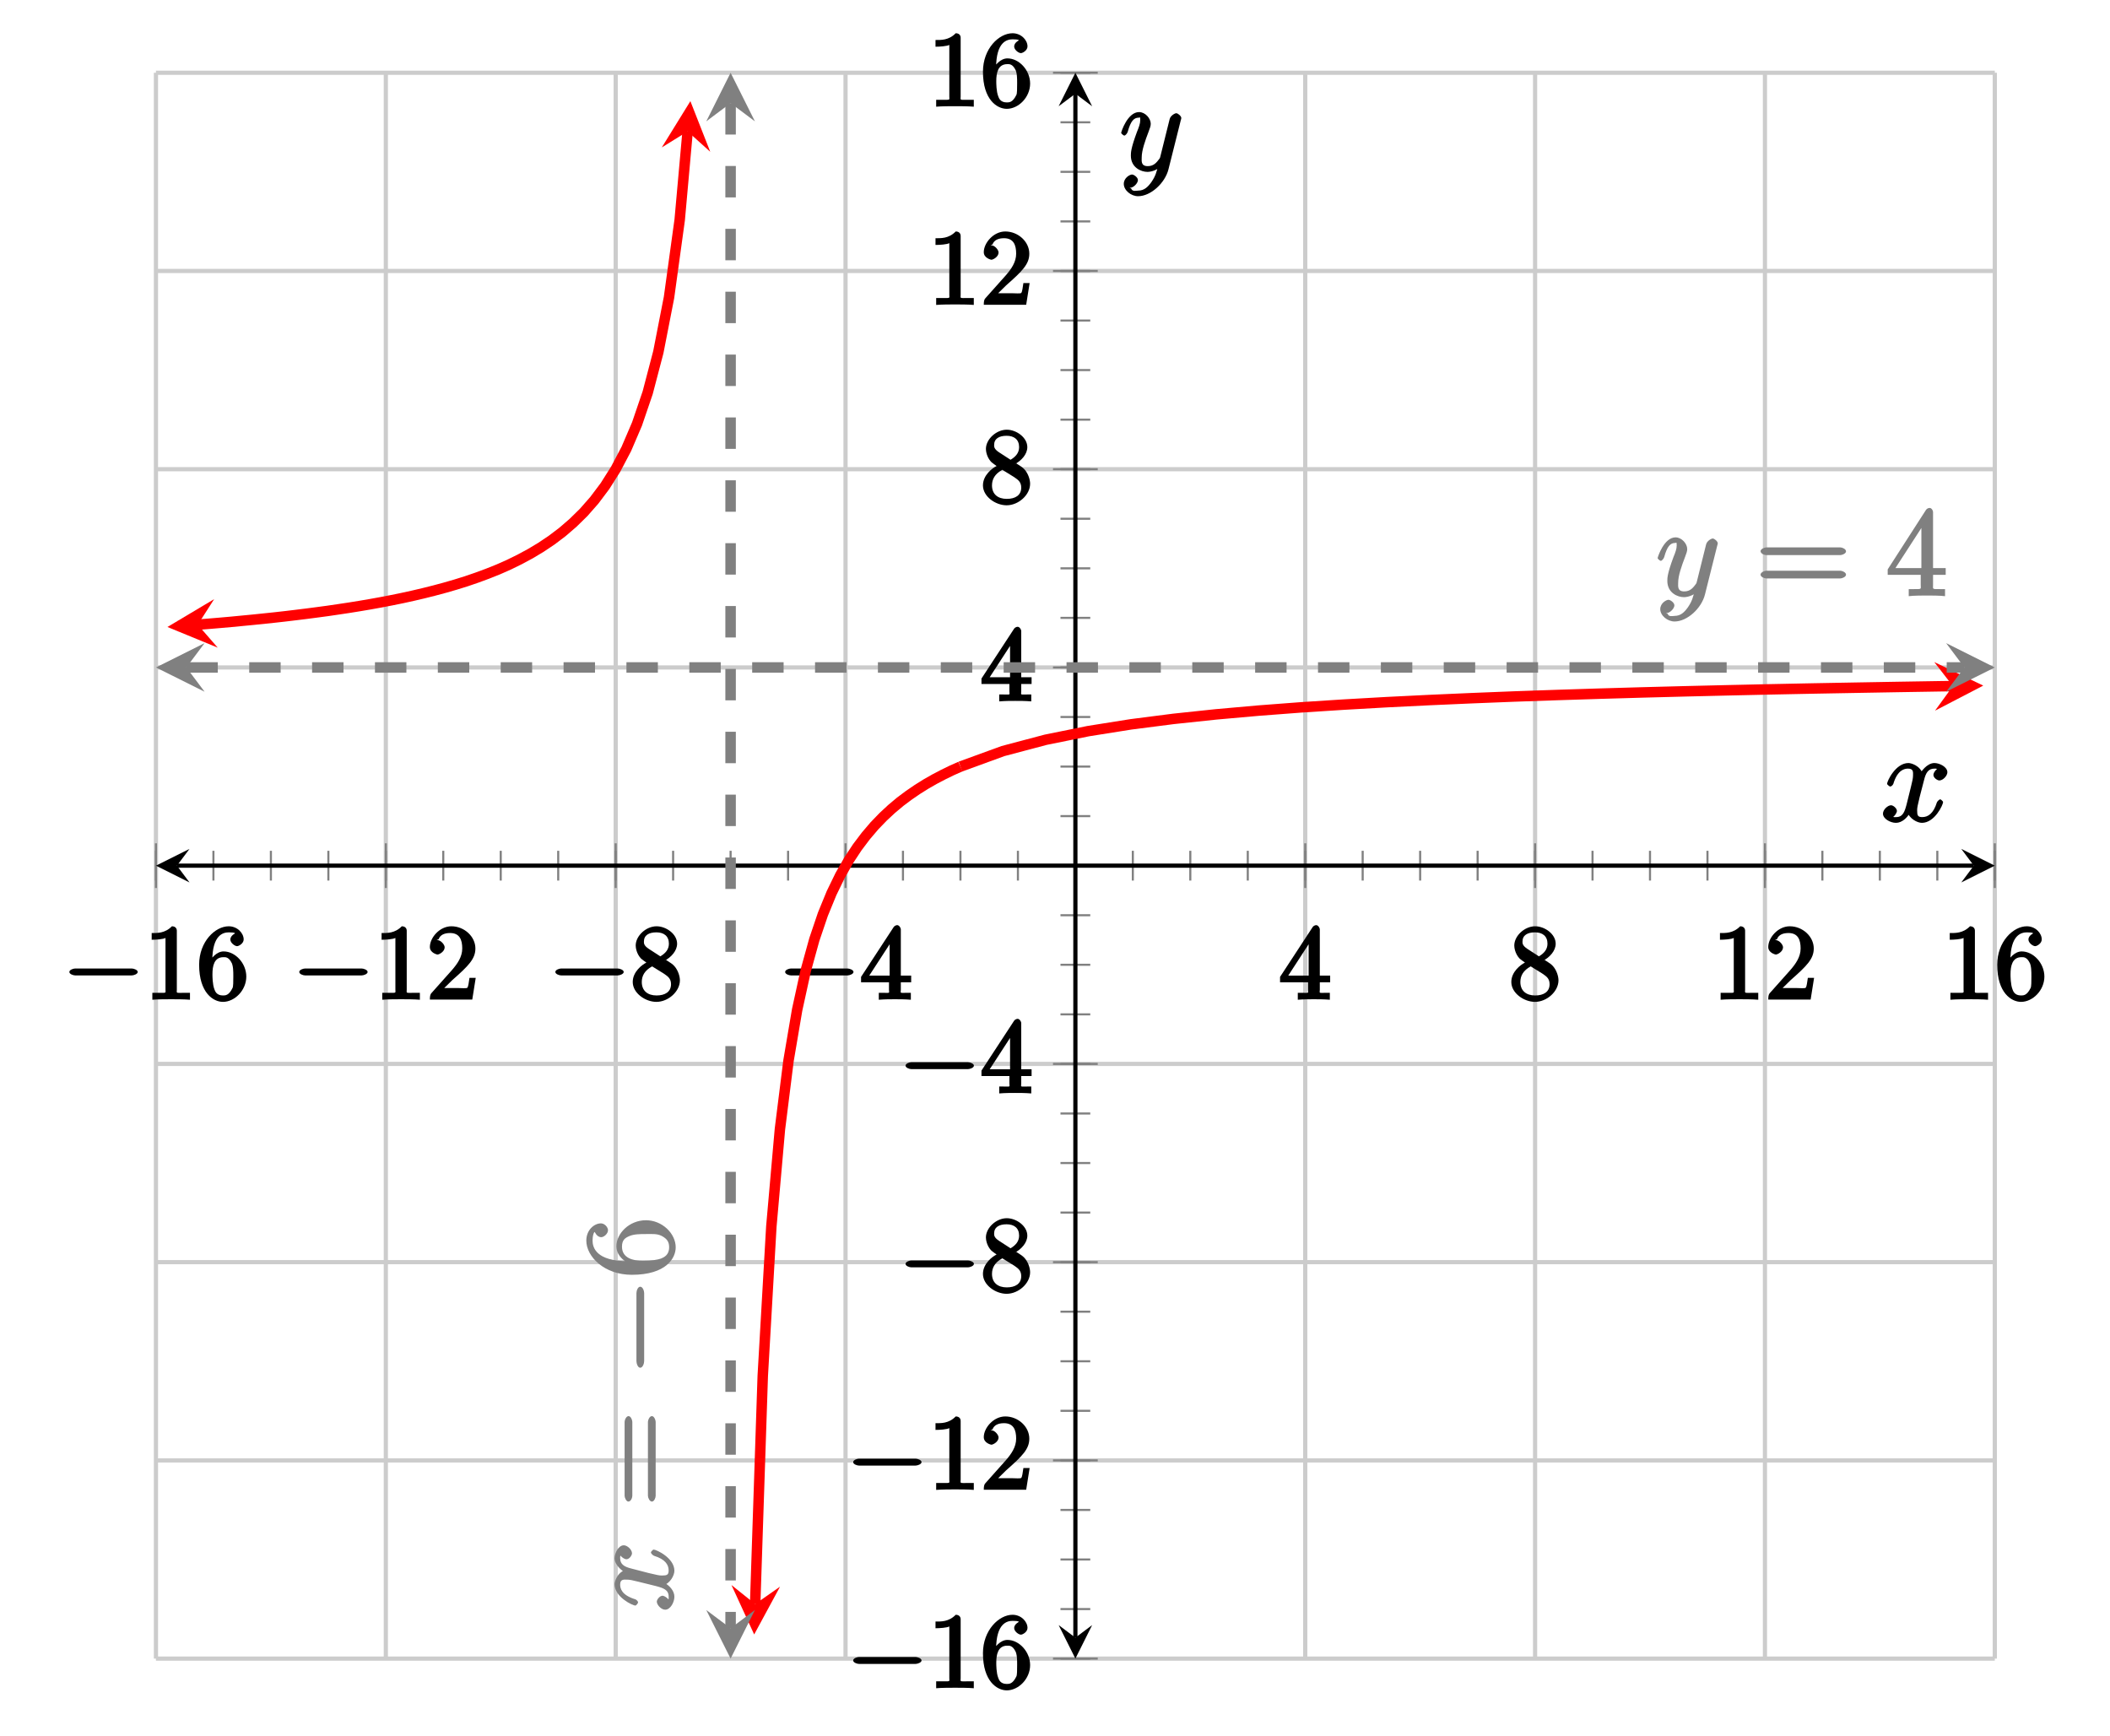 <?xml version="1.0" encoding="UTF-8"?>
<svg xmlns="http://www.w3.org/2000/svg" xmlns:xlink="http://www.w3.org/1999/xlink" width="200.63pt" height="165.05pt" viewBox="0 0 200.63 165.05" version="1.1">
<defs>
<g>
<symbol overflow="visible" id="glyph0-0">
<path style="stroke:none;" d=""/>
</symbol>
<symbol overflow="visible" id="glyph0-1">
<path style="stroke:none;" d="M 6.562 -2.297 C 6.734 -2.297 7.125 -2.422 7.125 -2.625 C 7.125 -2.828 6.734 -2.953 6.562 -2.953 L 1.172 -2.953 C 1 -2.953 0.625 -2.828 0.625 -2.625 C 0.625 -2.422 1 -2.297 1.172 -2.297 Z M 6.562 -2.297 "/>
</symbol>
<symbol overflow="visible" id="glyph1-0">
<path style="stroke:none;" d=""/>
</symbol>
<symbol overflow="visible" id="glyph1-1">
<path style="stroke:none;" d="M 3.094 -6.547 C 3.094 -6.781 2.938 -6.969 2.625 -6.969 C 1.953 -6.281 1.203 -6.328 0.703 -6.328 L 0.703 -5.688 C 1.094 -5.688 1.797 -5.734 2.016 -5.859 L 2.016 -0.953 C 2.016 -0.594 2.156 -0.641 1.266 -0.641 L 0.766 -0.641 L 0.766 0.016 C 1.297 -0.031 2.156 -0.031 2.562 -0.031 C 2.953 -0.031 3.828 -0.031 4.344 0.016 L 4.344 -0.641 L 3.859 -0.641 C 2.953 -0.641 3.094 -0.578 3.094 -0.953 Z M 3.094 -6.547 "/>
</symbol>
<symbol overflow="visible" id="glyph1-2">
<path style="stroke:none;" d="M 1.484 -3.422 L 1.484 -3.672 C 1.484 -6.188 2.547 -6.391 3.062 -6.391 C 3.297 -6.391 3.594 -6.375 3.625 -6.312 C 3.781 -6.312 3.203 -6.156 3.203 -5.703 C 3.203 -5.391 3.625 -5.078 3.844 -5.078 C 4 -5.078 4.469 -5.328 4.469 -5.719 C 4.469 -6.312 3.875 -6.969 3.047 -6.969 C 1.766 -6.969 0.234 -5.516 0.234 -3.312 C 0.234 -0.641 1.578 0.219 2.5 0.219 C 3.609 0.219 4.719 -0.875 4.719 -2.188 C 4.719 -3.453 3.672 -4.578 2.562 -4.578 C 1.891 -4.578 1.328 -3.906 1.141 -3.422 Z M 2.5 -0.391 C 1.875 -0.391 1.75 -0.812 1.688 -0.969 C 1.5 -1.438 1.5 -2.234 1.5 -2.406 C 1.5 -3.188 1.656 -4.031 2.547 -4.031 C 2.719 -4.031 3.047 -4.078 3.344 -3.453 L 3.297 -3.562 C 3.484 -3.203 3.484 -2.688 3.484 -2.203 C 3.484 -1.719 3.484 -1.219 3.406 -1.094 C 3.062 -0.391 2.734 -0.391 2.5 -0.391 Z M 2.5 -0.391 "/>
</symbol>
<symbol overflow="visible" id="glyph1-3">
<path style="stroke:none;" d="M 1.391 -0.812 L 2.438 -1.844 C 4 -3.219 4.641 -3.875 4.641 -4.859 C 4.641 -6 3.578 -6.969 2.359 -6.969 C 1.234 -6.969 0.312 -5.875 0.312 -5 C 0.312 -4.438 1 -4.281 1.031 -4.281 C 1.203 -4.281 1.719 -4.562 1.719 -4.969 C 1.719 -5.219 1.359 -5.656 1.016 -5.656 C 0.938 -5.656 0.922 -5.656 1.141 -5.734 C 1.281 -6.125 1.656 -6.328 2.234 -6.328 C 3.141 -6.328 3.391 -5.688 3.391 -4.859 C 3.391 -4.062 2.938 -3.406 2.391 -2.781 L 0.484 -0.641 C 0.375 -0.531 0.312 -0.406 0.312 0 L 4.344 0 L 4.672 -2.062 L 4.078 -2.062 C 4 -1.594 3.984 -1.281 3.875 -1.125 C 3.812 -1.047 3.281 -1.094 3.062 -1.094 L 1.266 -1.094 Z M 1.391 -0.812 "/>
</symbol>
<symbol overflow="visible" id="glyph1-4">
<path style="stroke:none;" d="M 1.75 -4.828 C 1.281 -5.141 1.297 -5.359 1.297 -5.516 C 1.297 -6.125 1.781 -6.391 2.484 -6.391 C 3.203 -6.391 3.672 -6.031 3.672 -5.312 C 3.672 -4.75 3.328 -4.391 2.859 -4.109 Z M 3.203 -3.656 C 3.922 -4.031 4.453 -4.656 4.453 -5.312 C 4.453 -6.234 3.406 -6.969 2.5 -6.969 C 1.5 -6.969 0.516 -6.062 0.516 -5.141 C 0.516 -4.953 0.578 -4.391 1 -3.922 C 1.109 -3.812 1.469 -3.562 1.531 -3.516 C 1.141 -3.328 0.234 -2.656 0.234 -1.672 C 0.234 -0.609 1.438 0.219 2.484 0.219 C 3.609 0.219 4.719 -0.766 4.719 -1.828 C 4.719 -2.188 4.562 -2.766 4.188 -3.188 C 4 -3.391 3.844 -3.484 3.406 -3.766 Z M 1.953 -3.234 L 3.188 -2.469 C 3.453 -2.266 3.875 -2.078 3.875 -1.469 C 3.875 -0.734 3.312 -0.391 2.5 -0.391 C 1.641 -0.391 1.094 -0.844 1.094 -1.672 C 1.094 -2.25 1.359 -2.766 2.078 -3.156 Z M 1.953 -3.234 "/>
</symbol>
<symbol overflow="visible" id="glyph1-5">
<path style="stroke:none;" d="M 2.75 -1.797 L 2.75 -0.938 C 2.75 -0.578 2.906 -0.641 2.172 -0.641 L 1.781 -0.641 L 1.781 0.016 C 2.375 -0.031 2.891 -0.031 3.312 -0.031 C 3.734 -0.031 4.25 -0.031 4.828 0.016 L 4.828 -0.641 L 4.453 -0.641 C 3.719 -0.641 3.875 -0.578 3.875 -0.938 L 3.875 -1.641 L 4.859 -1.641 L 4.859 -2.281 L 3.875 -2.281 L 3.875 -6.656 C 3.875 -6.844 3.703 -7.078 3.531 -7.078 C 3.453 -7.078 3.297 -7.031 3.203 -6.906 L 0.094 -2.156 L 0.094 -1.641 L 2.75 -1.641 Z M 2.984 -2.281 L 0.875 -2.281 L 3.109 -5.719 L 2.812 -5.828 L 2.812 -2.281 Z M 2.984 -2.281 "/>
</symbol>
<symbol overflow="visible" id="glyph2-0">
<path style="stroke:none;" d=""/>
</symbol>
<symbol overflow="visible" id="glyph2-1">
<path style="stroke:none;" d="M 3.031 1.094 C 2.703 1.547 2.359 1.906 1.766 1.906 C 1.625 1.906 1.203 2.031 1.109 1.703 C 0.906 1.641 0.969 1.641 0.984 1.641 C 1.344 1.641 1.75 1.188 1.75 0.906 C 1.75 0.641 1.359 0.375 1.188 0.375 C 0.984 0.375 0.406 0.688 0.406 1.266 C 0.406 1.875 1.094 2.438 1.766 2.438 C 2.969 2.438 4.328 1.188 4.656 -0.125 L 5.828 -4.797 C 5.844 -4.859 5.875 -4.922 5.875 -5 C 5.875 -5.172 5.562 -5.453 5.391 -5.453 C 5.281 -5.453 4.859 -5.25 4.766 -4.891 L 3.891 -1.375 C 3.828 -1.156 3.875 -1.25 3.781 -1.109 C 3.531 -0.781 3.266 -0.422 2.688 -0.422 C 2.016 -0.422 2.109 -0.922 2.109 -1.25 C 2.109 -1.922 2.438 -2.844 2.766 -3.703 C 2.891 -4.047 2.969 -4.219 2.969 -4.453 C 2.969 -4.953 2.453 -5.562 1.859 -5.562 C 0.766 -5.562 0.156 -3.688 0.156 -3.578 C 0.156 -3.531 0.375 -3.328 0.453 -3.328 C 0.562 -3.328 0.734 -3.531 0.781 -3.688 C 1.062 -4.703 1.359 -5.031 1.828 -5.031 C 1.938 -5.031 1.969 -5.172 1.969 -4.781 C 1.969 -4.469 1.844 -4.125 1.656 -3.672 C 1.078 -2.109 1.078 -1.703 1.078 -1.422 C 1.078 -0.281 2.062 0.125 2.656 0.125 C 3 0.125 3.531 -0.031 3.844 -0.344 L 3.688 -0.516 C 3.516 0.141 3.438 0.5 3.031 1.094 Z M 3.031 1.094 "/>
</symbol>
<symbol overflow="visible" id="glyph2-2">
<path style="stroke:none;" d="M 5.672 -5.172 C 5.281 -5.109 4.969 -4.656 4.969 -4.438 C 4.969 -4.141 5.359 -3.906 5.531 -3.906 C 5.891 -3.906 6.297 -4.359 6.297 -4.688 C 6.297 -5.188 5.562 -5.562 5.062 -5.562 C 4.344 -5.562 3.766 -4.703 3.656 -4.469 L 3.984 -4.469 C 3.703 -5.359 2.812 -5.562 2.594 -5.562 C 1.375 -5.562 0.562 -3.844 0.562 -3.578 C 0.562 -3.531 0.781 -3.328 0.859 -3.328 C 0.953 -3.328 1.094 -3.438 1.156 -3.578 C 1.562 -4.922 2.219 -5.031 2.562 -5.031 C 3.094 -5.031 3.031 -4.672 3.031 -4.391 C 3.031 -4.125 2.969 -3.844 2.828 -3.281 L 2.422 -1.641 C 2.234 -0.922 2.062 -0.422 1.422 -0.422 C 1.359 -0.422 1.172 -0.375 0.922 -0.531 L 0.812 -0.281 C 1.25 -0.359 1.5 -0.859 1.5 -1 C 1.5 -1.25 1.156 -1.547 0.938 -1.547 C 0.641 -1.547 0.172 -1.141 0.172 -0.75 C 0.172 -0.25 0.891 0.125 1.406 0.125 C 1.984 0.125 2.5 -0.375 2.75 -0.859 L 2.469 -0.969 C 2.672 -0.266 3.438 0.125 3.875 0.125 C 5.094 0.125 5.891 -1.594 5.891 -1.859 C 5.891 -1.906 5.688 -2.109 5.625 -2.109 C 5.516 -2.109 5.328 -1.906 5.297 -1.812 C 4.969 -0.75 4.453 -0.422 3.906 -0.422 C 3.484 -0.422 3.422 -0.578 3.422 -1.062 C 3.422 -1.328 3.469 -1.516 3.656 -2.312 L 4.078 -3.938 C 4.25 -4.656 4.5 -5.031 5.062 -5.031 C 5.078 -5.031 5.297 -5.062 5.547 -4.906 Z M 5.672 -5.172 "/>
</symbol>
<symbol overflow="visible" id="glyph3-0">
<path style="stroke:none;" d=""/>
</symbol>
<symbol overflow="visible" id="glyph3-1">
<path style="stroke:none;" d="M 8.062 -3.875 C 8.234 -3.875 8.609 -4.016 8.609 -4.234 C 8.609 -4.453 8.25 -4.609 8.062 -4.609 L 1.031 -4.609 C 0.859 -4.609 0.484 -4.453 0.484 -4.25 C 0.484 -4.016 0.844 -3.875 1.031 -3.875 Z M 8.062 -1.656 C 8.234 -1.656 8.609 -1.797 8.609 -2.016 C 8.609 -2.234 8.25 -2.391 8.062 -2.391 L 1.031 -2.391 C 0.859 -2.391 0.484 -2.234 0.484 -2.016 C 0.484 -1.797 0.844 -1.656 1.031 -1.656 Z M 8.062 -1.656 "/>
</symbol>
<symbol overflow="visible" id="glyph3-2">
<path style="stroke:none;" d="M 4.469 -7.922 C 4.469 -8.156 4.312 -8.359 4.141 -8.359 C 4.047 -8.359 3.891 -8.312 3.797 -8.172 L 0.156 -2.516 L 0.156 -2 L 3.297 -2 L 3.297 -1.047 C 3.297 -0.609 3.438 -0.641 2.562 -0.641 L 2.156 -0.641 L 2.156 0.031 C 2.609 -0.031 3.547 -0.031 3.891 -0.031 C 4.219 -0.031 5.172 -0.031 5.609 0.031 L 5.609 -0.641 L 5.219 -0.641 C 4.344 -0.641 4.469 -0.609 4.469 -1.047 L 4.469 -2 L 5.672 -2 L 5.672 -2.641 L 4.469 -2.641 Z M 3.359 -7 L 3.359 -2.641 L 0.891 -2.641 L 3.641 -6.891 Z M 3.359 -7 "/>
</symbol>
<symbol overflow="visible" id="glyph4-0">
<path style="stroke:none;" d=""/>
</symbol>
<symbol overflow="visible" id="glyph4-1">
<path style="stroke:none;" d="M -5.172 -5.672 C -5.109 -5.281 -4.656 -4.969 -4.438 -4.969 C -4.141 -4.969 -3.906 -5.359 -3.906 -5.531 C -3.906 -5.891 -4.359 -6.297 -4.688 -6.297 C -5.188 -6.297 -5.562 -5.562 -5.562 -5.062 C -5.562 -4.344 -4.703 -3.766 -4.469 -3.656 L -4.469 -3.984 C -5.359 -3.703 -5.562 -2.812 -5.562 -2.594 C -5.562 -1.375 -3.844 -0.562 -3.578 -0.562 C -3.531 -0.562 -3.328 -0.781 -3.328 -0.859 C -3.328 -0.953 -3.438 -1.094 -3.578 -1.156 C -4.922 -1.562 -5.031 -2.219 -5.031 -2.562 C -5.031 -3.094 -4.672 -3.031 -4.391 -3.031 C -4.125 -3.031 -3.844 -2.969 -3.281 -2.828 L -1.641 -2.422 C -0.922 -2.234 -0.422 -2.062 -0.422 -1.422 C -0.422 -1.359 -0.375 -1.172 -0.531 -0.922 L -0.281 -0.812 C -0.359 -1.25 -0.859 -1.5 -1 -1.5 C -1.25 -1.5 -1.547 -1.156 -1.547 -0.938 C -1.547 -0.641 -1.141 -0.172 -0.75 -0.172 C -0.25 -0.172 0.125 -0.891 0.125 -1.406 C 0.125 -1.984 -0.375 -2.5 -0.859 -2.75 L -0.969 -2.469 C -0.266 -2.672 0.125 -3.438 0.125 -3.875 C 0.125 -5.094 -1.594 -5.891 -1.859 -5.891 C -1.906 -5.891 -2.109 -5.688 -2.109 -5.625 C -2.109 -5.516 -1.906 -5.328 -1.812 -5.297 C -0.75 -4.969 -0.422 -4.453 -0.422 -3.906 C -0.422 -3.484 -0.578 -3.422 -1.062 -3.422 C -1.328 -3.422 -1.516 -3.469 -2.312 -3.656 L -3.938 -4.078 C -4.656 -4.25 -5.031 -4.5 -5.031 -5.062 C -5.031 -5.078 -5.062 -5.297 -4.906 -5.547 Z M -5.172 -5.672 "/>
</symbol>
<symbol overflow="visible" id="glyph5-0">
<path style="stroke:none;" d=""/>
</symbol>
<symbol overflow="visible" id="glyph5-1">
<path style="stroke:none;" d="M -3.875 -8.062 C -3.875 -8.234 -4.016 -8.609 -4.234 -8.609 C -4.453 -8.609 -4.609 -8.25 -4.609 -8.062 L -4.609 -1.031 C -4.609 -0.859 -4.453 -0.484 -4.25 -0.484 C -4.016 -0.484 -3.875 -0.844 -3.875 -1.031 Z M -1.656 -8.062 C -1.656 -8.234 -1.797 -8.609 -2.016 -8.609 C -2.234 -8.609 -2.391 -8.25 -2.391 -8.062 L -2.391 -1.031 C -2.391 -0.859 -2.234 -0.484 -2.016 -0.484 C -1.797 -0.484 -1.656 -0.844 -1.656 -1.031 Z M -1.656 -8.062 "/>
</symbol>
<symbol overflow="visible" id="glyph5-2">
<path style="stroke:none;" d="M -4.297 -1.625 C -7.328 -1.625 -7.656 -2.938 -7.656 -3.578 C -7.656 -4.016 -7.562 -4.328 -7.469 -4.391 C -7.469 -4.531 -7.312 -3.906 -6.828 -3.906 C -6.562 -3.906 -6.188 -4.25 -6.188 -4.562 C -6.188 -4.859 -6.516 -5.219 -6.859 -5.219 C -7.484 -5.219 -8.25 -4.609 -8.25 -3.578 C -8.25 -2.062 -6.547 -0.328 -3.922 -0.328 C -0.641 -0.328 0.25 -1.922 0.25 -2.938 C 0.25 -4.25 -1.031 -5.516 -2.578 -5.516 C -4.172 -5.516 -5.391 -4.25 -5.391 -3.047 C -5.391 -1.984 -4.312 -1.422 -3.984 -1.297 L -3.984 -1.625 Z M -0.375 -2.938 C -0.375 -2.188 -0.891 -1.984 -1.141 -1.875 C -1.453 -1.766 -2.031 -1.656 -2.875 -1.656 C -3.812 -1.656 -4.859 -1.922 -4.859 -3 C -4.859 -3.656 -4.547 -3.844 -4.141 -4.016 C -3.703 -4.203 -3.109 -4.203 -2.594 -4.203 C -1.984 -4.203 -1.547 -4.25 -1.094 -4.031 C -0.531 -3.734 -0.375 -3.422 -0.375 -2.938 Z M -0.375 -2.938 "/>
</symbol>
<symbol overflow="visible" id="glyph6-0">
<path style="stroke:none;" d=""/>
</symbol>
<symbol overflow="visible" id="glyph6-1">
<path style="stroke:none;" d="M -2.75 -7.875 C -2.75 -8.078 -2.875 -8.484 -3.125 -8.484 C -3.359 -8.484 -3.484 -8.078 -3.484 -7.875 L -3.484 -1.406 C -3.484 -1.203 -3.359 -0.781 -3.125 -0.781 C -2.875 -0.781 -2.75 -1.203 -2.75 -1.406 Z M -2.75 -7.875 "/>
</symbol>
</g>
<clipPath id="clip1">
  <path d="M 14.828 6.918 L 80 6.918 L 80 74 L 14.828 74 Z M 14.828 6.918 "/>
</clipPath>
<clipPath id="clip2">
  <path d="M 57 58 L 106 58 L 106 157.719 L 57 157.719 Z M 57 58 "/>
</clipPath>
<clipPath id="clip3">
  <path d="M 77 51 L 189.676 51 L 189.676 87 L 77 87 Z M 77 51 "/>
</clipPath>
<clipPath id="clip4">
  <path d="M 14.828 61 L 20 61 L 20 66 L 14.828 66 Z M 14.828 61 "/>
</clipPath>
<clipPath id="clip5">
  <path d="M 185 61 L 189.676 61 L 189.676 66 L 185 66 Z M 185 61 "/>
</clipPath>
<clipPath id="clip6">
  <path d="M 67 6.918 L 72 6.918 L 72 12 L 67 12 Z M 67 6.918 "/>
</clipPath>
<clipPath id="clip7">
  <path d="M 67 153 L 72 153 L 72 157.719 L 67 157.719 Z M 67 153 "/>
</clipPath>
</defs>
<g id="surface1">
<path style="fill:none;stroke-width:0.399;stroke-linecap:butt;stroke-linejoin:miter;stroke:rgb(79.999%,79.999%,79.999%);stroke-opacity:1;stroke-miterlimit:10;" d="M -0.002 0.001 L -0.002 150.802 M 21.858 0.001 L 21.858 150.802 M 43.713 0.001 L 43.713 150.802 M 65.568 0.001 L 65.568 150.802 M 109.279 0.001 L 109.279 150.802 M 131.135 0.001 L 131.135 150.802 M 152.99 0.001 L 152.99 150.802 M 174.846 0.001 L 174.846 150.802 " transform="matrix(1,0,0,-1,14.83,157.72)"/>
<path style="fill:none;stroke-width:0.399;stroke-linecap:butt;stroke-linejoin:miter;stroke:rgb(79.999%,79.999%,79.999%);stroke-opacity:1;stroke-miterlimit:10;" d="M -0.002 0.001 L 174.846 0.001 M -0.002 18.849 L 174.846 18.849 M -0.002 37.7 L 174.846 37.7 M -0.002 56.552 L 174.846 56.552 M -0.002 94.251 L 174.846 94.251 M -0.002 113.103 L 174.846 113.103 M -0.002 131.954 L 174.846 131.954 M -0.002 150.802 L 174.846 150.802 " transform="matrix(1,0,0,-1,14.83,157.72)"/>
<path style="fill:none;stroke-width:0.199;stroke-linecap:butt;stroke-linejoin:miter;stroke:rgb(50%,50%,50%);stroke-opacity:1;stroke-miterlimit:10;" d="M -0.002 73.986 L -0.002 76.818 M 5.463 73.986 L 5.463 76.818 M 10.928 73.986 L 10.928 76.818 M 16.393 73.986 L 16.393 76.818 M 21.858 73.986 L 21.858 76.818 M 27.318 73.986 L 27.318 76.818 M 32.783 73.986 L 32.783 76.818 M 38.248 73.986 L 38.248 76.818 M 43.713 73.986 L 43.713 76.818 M 49.174 73.986 L 49.174 76.818 M 54.639 73.986 L 54.639 76.818 M 60.104 73.986 L 60.104 76.818 M 65.568 73.986 L 65.568 76.818 M 71.029 73.986 L 71.029 76.818 M 76.494 73.986 L 76.494 76.818 M 81.959 73.986 L 81.959 76.818 M 87.424 73.986 L 87.424 76.818 M 92.885 73.986 L 92.885 76.818 M 98.35 73.986 L 98.35 76.818 M 103.815 73.986 L 103.815 76.818 M 109.279 73.986 L 109.279 76.818 M 114.74 73.986 L 114.74 76.818 M 120.205 73.986 L 120.205 76.818 M 125.67 73.986 L 125.67 76.818 M 131.135 73.986 L 131.135 76.818 M 136.596 73.986 L 136.596 76.818 M 142.061 73.986 L 142.061 76.818 M 147.525 73.986 L 147.525 76.818 M 152.99 73.986 L 152.99 76.818 M 158.451 73.986 L 158.451 76.818 M 163.916 73.986 L 163.916 76.818 M 169.381 73.986 L 169.381 76.818 M 174.846 73.986 L 174.846 76.818 " transform="matrix(1,0,0,-1,14.83,157.72)"/>
<path style="fill:none;stroke-width:0.199;stroke-linecap:butt;stroke-linejoin:miter;stroke:rgb(50%,50%,50%);stroke-opacity:1;stroke-miterlimit:10;" d="M -0.002 73.275 L -0.002 77.529 M 21.858 73.275 L 21.858 77.529 M 43.713 73.275 L 43.713 77.529 M 65.568 73.275 L 65.568 77.529 M 109.279 73.275 L 109.279 77.529 M 131.135 73.275 L 131.135 77.529 M 152.99 73.275 L 152.99 77.529 M 174.846 73.275 L 174.846 77.529 " transform="matrix(1,0,0,-1,14.83,157.72)"/>
<path style="fill:none;stroke-width:0.199;stroke-linecap:butt;stroke-linejoin:miter;stroke:rgb(50%,50%,50%);stroke-opacity:1;stroke-miterlimit:10;" d="M 86.006 0.001 L 88.838 0.001 M 86.006 4.712 L 88.838 4.712 M 86.006 9.427 L 88.838 9.427 M 86.006 14.138 L 88.838 14.138 M 86.006 18.849 L 88.838 18.849 M 86.006 23.564 L 88.838 23.564 M 86.006 28.275 L 88.838 28.275 M 86.006 32.99 L 88.838 32.99 M 86.006 37.7 L 88.838 37.7 M 86.006 42.415 L 88.838 42.415 M 86.006 47.126 L 88.838 47.126 M 86.006 51.837 L 88.838 51.837 M 86.006 56.552 L 88.838 56.552 M 86.006 61.263 L 88.838 61.263 M 86.006 65.978 L 88.838 65.978 M 86.006 70.689 L 88.838 70.689 M 86.006 75.404 L 88.838 75.404 M 86.006 80.115 L 88.838 80.115 M 86.006 84.825 L 88.838 84.825 M 86.006 89.54 L 88.838 89.54 M 86.006 94.251 L 88.838 94.251 M 86.006 98.966 L 88.838 98.966 M 86.006 103.677 L 88.838 103.677 M 86.006 108.392 L 88.838 108.392 M 86.006 113.103 L 88.838 113.103 M 86.006 117.814 L 88.838 117.814 M 86.006 122.529 L 88.838 122.529 M 86.006 127.24 L 88.838 127.24 M 86.006 131.954 L 88.838 131.954 M 86.006 136.665 L 88.838 136.665 M 86.006 141.38 L 88.838 141.38 M 86.006 146.091 L 88.838 146.091 M 86.006 150.802 L 88.838 150.802 " transform="matrix(1,0,0,-1,14.83,157.72)"/>
<path style="fill:none;stroke-width:0.199;stroke-linecap:butt;stroke-linejoin:miter;stroke:rgb(50%,50%,50%);stroke-opacity:1;stroke-miterlimit:10;" d="M 85.295 0.001 L 89.549 0.001 M 85.295 18.849 L 89.549 18.849 M 85.295 37.7 L 89.549 37.7 M 85.295 56.552 L 89.549 56.552 M 85.295 94.251 L 89.549 94.251 M 85.295 113.103 L 89.549 113.103 M 85.295 131.954 L 89.549 131.954 M 85.295 150.802 L 89.549 150.802 " transform="matrix(1,0,0,-1,14.83,157.72)"/>
<path style="fill:none;stroke-width:0.399;stroke-linecap:butt;stroke-linejoin:miter;stroke:rgb(0%,0%,0%);stroke-opacity:1;stroke-miterlimit:10;" d="M 1.994 75.404 L 172.854 75.404 " transform="matrix(1,0,0,-1,14.83,157.72)"/>
<path style=" stroke:none;fill-rule:nonzero;fill:rgb(0%,0%,0%);fill-opacity:1;" d="M 14.828 82.316 L 18.02 83.914 L 16.824 82.316 L 18.02 80.723 "/>
<path style=" stroke:none;fill-rule:nonzero;fill:rgb(0%,0%,0%);fill-opacity:1;" d="M 189.676 82.316 L 186.488 80.723 L 187.684 82.316 L 186.488 83.914 "/>
<path style="fill:none;stroke-width:0.399;stroke-linecap:butt;stroke-linejoin:miter;stroke:rgb(0%,0%,0%);stroke-opacity:1;stroke-miterlimit:10;" d="M 87.424 1.993 L 87.424 148.81 " transform="matrix(1,0,0,-1,14.83,157.72)"/>
<path style=" stroke:none;fill-rule:nonzero;fill:rgb(0%,0%,0%);fill-opacity:1;" d="M 102.254 157.719 L 103.848 154.531 L 102.254 155.727 L 100.66 154.531 "/>
<path style=" stroke:none;fill-rule:nonzero;fill:rgb(0%,0%,0%);fill-opacity:1;" d="M 102.254 6.918 L 100.66 10.105 L 102.254 8.91 L 103.848 10.105 "/>
<g style="fill:rgb(0%,0%,0%);fill-opacity:1;">
  <use xlink:href="#glyph0-1" x="5.97" y="95.05"/>
</g>
<g style="fill:rgb(0%,0%,0%);fill-opacity:1;">
  <use xlink:href="#glyph1-1" x="13.72" y="95.05"/>
  <use xlink:href="#glyph1-2" x="18.701" y="95.05"/>
</g>
<g style="fill:rgb(0%,0%,0%);fill-opacity:1;">
  <use xlink:href="#glyph0-1" x="27.83" y="95.05"/>
</g>
<g style="fill:rgb(0%,0%,0%);fill-opacity:1;">
  <use xlink:href="#glyph1-1" x="35.58" y="95.05"/>
  <use xlink:href="#glyph1-3" x="40.562" y="95.05"/>
</g>
<g style="fill:rgb(0%,0%,0%);fill-opacity:1;">
  <use xlink:href="#glyph0-1" x="52.18" y="95.05"/>
</g>
<g style="fill:rgb(0%,0%,0%);fill-opacity:1;">
  <use xlink:href="#glyph1-4" x="59.93" y="95.05"/>
</g>
<g style="fill:rgb(0%,0%,0%);fill-opacity:1;">
  <use xlink:href="#glyph0-1" x="74.03" y="95.05"/>
</g>
<g style="fill:rgb(0%,0%,0%);fill-opacity:1;">
  <use xlink:href="#glyph1-5" x="81.78" y="95.05"/>
</g>
<g style="fill:rgb(0%,0%,0%);fill-opacity:1;">
  <use xlink:href="#glyph1-5" x="121.62" y="95.05"/>
</g>
<g style="fill:rgb(0%,0%,0%);fill-opacity:1;">
  <use xlink:href="#glyph1-4" x="143.47" y="95.05"/>
</g>
<g style="fill:rgb(0%,0%,0%);fill-opacity:1;">
  <use xlink:href="#glyph1-1" x="162.84" y="95.05"/>
  <use xlink:href="#glyph1-3" x="167.821" y="95.05"/>
</g>
<g style="fill:rgb(0%,0%,0%);fill-opacity:1;">
  <use xlink:href="#glyph1-1" x="184.69" y="95.05"/>
  <use xlink:href="#glyph1-2" x="189.672" y="95.05"/>
</g>
<g style="fill:rgb(0%,0%,0%);fill-opacity:1;">
  <use xlink:href="#glyph0-1" x="80.5" y="160.52"/>
</g>
<g style="fill:rgb(0%,0%,0%);fill-opacity:1;">
  <use xlink:href="#glyph1-1" x="88.25" y="160.52"/>
  <use xlink:href="#glyph1-2" x="93.231" y="160.52"/>
</g>
<g style="fill:rgb(0%,0%,0%);fill-opacity:1;">
  <use xlink:href="#glyph0-1" x="80.5" y="141.66"/>
</g>
<g style="fill:rgb(0%,0%,0%);fill-opacity:1;">
  <use xlink:href="#glyph1-1" x="88.25" y="141.66"/>
  <use xlink:href="#glyph1-3" x="93.231" y="141.66"/>
</g>
<g style="fill:rgb(0%,0%,0%);fill-opacity:1;">
  <use xlink:href="#glyph0-1" x="85.48" y="122.81"/>
</g>
<g style="fill:rgb(0%,0%,0%);fill-opacity:1;">
  <use xlink:href="#glyph1-4" x="93.23" y="122.81"/>
</g>
<g style="fill:rgb(0%,0%,0%);fill-opacity:1;">
  <use xlink:href="#glyph0-1" x="85.48" y="103.96"/>
</g>
<g style="fill:rgb(0%,0%,0%);fill-opacity:1;">
  <use xlink:href="#glyph1-5" x="93.23" y="103.96"/>
</g>
<g style="fill:rgb(0%,0%,0%);fill-opacity:1;">
  <use xlink:href="#glyph1-5" x="93.23" y="66.68"/>
</g>
<g style="fill:rgb(0%,0%,0%);fill-opacity:1;">
  <use xlink:href="#glyph1-4" x="93.23" y="47.83"/>
</g>
<g style="fill:rgb(0%,0%,0%);fill-opacity:1;">
  <use xlink:href="#glyph1-1" x="88.25" y="28.98"/>
  <use xlink:href="#glyph1-3" x="93.231" y="28.98"/>
</g>
<g style="fill:rgb(0%,0%,0%);fill-opacity:1;">
  <use xlink:href="#glyph1-1" x="88.25" y="10.13"/>
  <use xlink:href="#glyph1-2" x="93.231" y="10.13"/>
</g>
<g clip-path="url(#clip1)" clip-rule="nonzero">
<path style="fill:none;stroke-width:0.996;stroke-linecap:butt;stroke-linejoin:miter;stroke:rgb(100%,0%,0%);stroke-opacity:1;stroke-miterlimit:10;" d="M 3.975 98.314 L 2.107 98.173 L 3.123 98.251 L 4.139 98.333 L 5.15 98.415 L 6.166 98.501 L 7.182 98.591 L 8.197 98.689 L 9.209 98.786 L 11.24 98.997 L 12.256 99.111 L 13.268 99.232 L 14.283 99.357 L 15.299 99.49 L 16.315 99.626 L 17.326 99.775 L 18.342 99.927 L 19.358 100.091 L 20.373 100.263 L 21.389 100.447 L 22.4 100.642 L 23.416 100.849 L 24.432 101.072 L 25.447 101.31 L 26.459 101.564 L 27.475 101.837 L 28.49 102.13 L 29.506 102.447 L 30.518 102.794 L 31.533 103.169 L 32.549 103.575 L 33.565 104.025 L 34.576 104.521 L 35.592 105.068 L 36.608 105.677 L 37.623 106.357 L 38.639 107.126 L 39.65 107.997 L 40.666 108.993 L 41.682 110.15 L 42.697 111.501 L 43.709 113.103 L 44.725 115.032 L 45.74 117.4 L 46.756 120.38 L 47.768 124.24 L 48.783 129.435 L 49.799 136.814 L 50.553 145.224 " transform="matrix(1,0,0,-1,14.83,157.72)"/>
</g>
<path style=" stroke:none;fill-rule:nonzero;fill:rgb(100%,0%,0%);fill-opacity:1;" d="M 15.922 59.621 L 20.703 61.586 L 18.805 59.406 L 20.363 56.973 "/>
<path style=" stroke:none;fill-rule:nonzero;fill:rgb(100%,0%,0%);fill-opacity:1;" d="M 65.645 9.617 L 62.926 14.02 L 65.383 12.496 L 67.535 14.434 "/>
<g clip-path="url(#clip2)" clip-rule="nonzero">
<path style="fill:none;stroke-width:0.996;stroke-linecap:butt;stroke-linejoin:miter;stroke:rgb(100%,0%,0%);stroke-opacity:1;stroke-miterlimit:10;" d="M 56.975 5.189 L 57.697 26.88 L 58.514 41.091 L 59.33 50.349 L 60.147 56.865 L 60.967 61.693 L 61.783 65.419 L 62.6 68.376 L 63.416 70.786 L 64.236 72.786 L 65.053 74.47 L 65.869 75.911 L 66.686 77.154 L 67.506 78.24 L 68.322 79.197 L 69.139 80.044 L 69.955 80.802 L 70.772 81.486 L 71.592 82.099 L 72.408 82.657 L 73.225 83.169 L 74.041 83.634 L 74.861 84.064 L 75.678 84.462 L 76.494 84.825 " transform="matrix(1,0,0,-1,14.83,157.72)"/>
</g>
<path style=" stroke:none;fill-rule:nonzero;fill:rgb(100%,0%,0%);fill-opacity:1;" d="M 71.711 155.422 L 74.172 150.875 L 71.805 152.531 L 69.551 150.723 "/>
<g clip-path="url(#clip3)" clip-rule="nonzero">
<path style="fill:none;stroke-width:0.996;stroke-linecap:butt;stroke-linejoin:miter;stroke:rgb(100%,0%,0%);stroke-opacity:1;stroke-miterlimit:10;" d="M 76.494 84.825 L 80.545 86.302 L 84.6 87.376 L 88.65 88.197 L 92.705 88.841 L 96.756 89.361 L 100.807 89.79 L 104.861 90.15 L 108.912 90.458 L 112.967 90.72 L 117.018 90.95 L 121.068 91.15 L 125.123 91.329 L 129.174 91.49 L 133.229 91.63 L 137.279 91.759 L 141.33 91.876 L 145.385 91.982 L 149.436 92.079 L 153.486 92.169 L 157.541 92.251 L 161.592 92.325 L 165.647 92.396 L 169.697 92.462 L 170.861 92.478 " transform="matrix(1,0,0,-1,14.83,157.72)"/>
</g>
<path style=" stroke:none;fill-rule:nonzero;fill:rgb(100%,0%,0%);fill-opacity:1;" d="M 188.578 65.195 L 183.922 62.957 L 185.691 65.242 L 183.992 67.578 "/>
<path style="fill:none;stroke-width:0.996;stroke-linecap:butt;stroke-linejoin:miter;stroke:rgb(50%,50%,50%);stroke-opacity:1;stroke-dasharray:2.989,2.989;stroke-miterlimit:10;" d="M 2.889 94.251 L 171.955 94.251 " transform="matrix(1,0,0,-1,14.83,157.72)"/>
<g clip-path="url(#clip4)" clip-rule="nonzero">
<path style=" stroke:none;fill-rule:nonzero;fill:rgb(50%,50%,50%);fill-opacity:1;" d="M 14.828 63.469 L 19.453 65.777 L 17.719 63.469 L 19.453 61.156 "/>
</g>
<g clip-path="url(#clip5)" clip-rule="nonzero">
<path style=" stroke:none;fill-rule:nonzero;fill:rgb(50%,50%,50%);fill-opacity:1;" d="M 189.676 63.469 L 185.051 61.156 L 186.785 63.469 L 185.051 65.777 "/>
</g>
<g style="fill:rgb(50%,50%,50%);fill-opacity:1;">
  <use xlink:href="#glyph2-1" x="157.46" y="56.66"/>
</g>
<g style="fill:rgb(50%,50%,50%);fill-opacity:1;">
  <use xlink:href="#glyph3-1" x="166.92" y="56.66"/>
</g>
<g style="fill:rgb(50%,50%,50%);fill-opacity:1;">
  <use xlink:href="#glyph3-2" x="179.336" y="56.66"/>
</g>
<path style="fill:none;stroke-width:0.996;stroke-linecap:butt;stroke-linejoin:miter;stroke:rgb(50%,50%,50%);stroke-opacity:1;stroke-dasharray:2.989,2.989;stroke-miterlimit:10;" d="M 54.639 147.915 L 54.639 2.888 " transform="matrix(1,0,0,-1,14.83,157.72)"/>
<g clip-path="url(#clip6)" clip-rule="nonzero">
<path style=" stroke:none;fill-rule:nonzero;fill:rgb(50%,50%,50%);fill-opacity:1;" d="M 69.469 6.918 L 67.156 11.539 L 69.469 9.805 L 71.781 11.539 "/>
</g>
<g clip-path="url(#clip7)" clip-rule="nonzero">
<path style=" stroke:none;fill-rule:nonzero;fill:rgb(50%,50%,50%);fill-opacity:1;" d="M 69.469 157.719 L 71.781 153.098 L 69.469 154.832 L 67.156 153.098 "/>
</g>
<g style="fill:rgb(50%,50%,50%);fill-opacity:1;">
  <use xlink:href="#glyph4-1" x="64" y="153.24"/>
</g>
<g style="fill:rgb(50%,50%,50%);fill-opacity:1;">
  <use xlink:href="#glyph5-1" x="64" y="143.27"/>
</g>
<g style="fill:rgb(50%,50%,50%);fill-opacity:1;">
  <use xlink:href="#glyph6-1" x="64" y="130.84"/>
</g>
<g style="fill:rgb(50%,50%,50%);fill-opacity:1;">
  <use xlink:href="#glyph5-2" x="64" y="121.55"/>
</g>
<g style="fill:rgb(0%,0%,0%);fill-opacity:1;">
  <use xlink:href="#glyph2-2" x="178.87" y="78.12"/>
</g>
<g style="fill:rgb(0%,0%,0%);fill-opacity:1;">
  <use xlink:href="#glyph2-1" x="106.45" y="16.22"/>
</g>
</g>
</svg>
